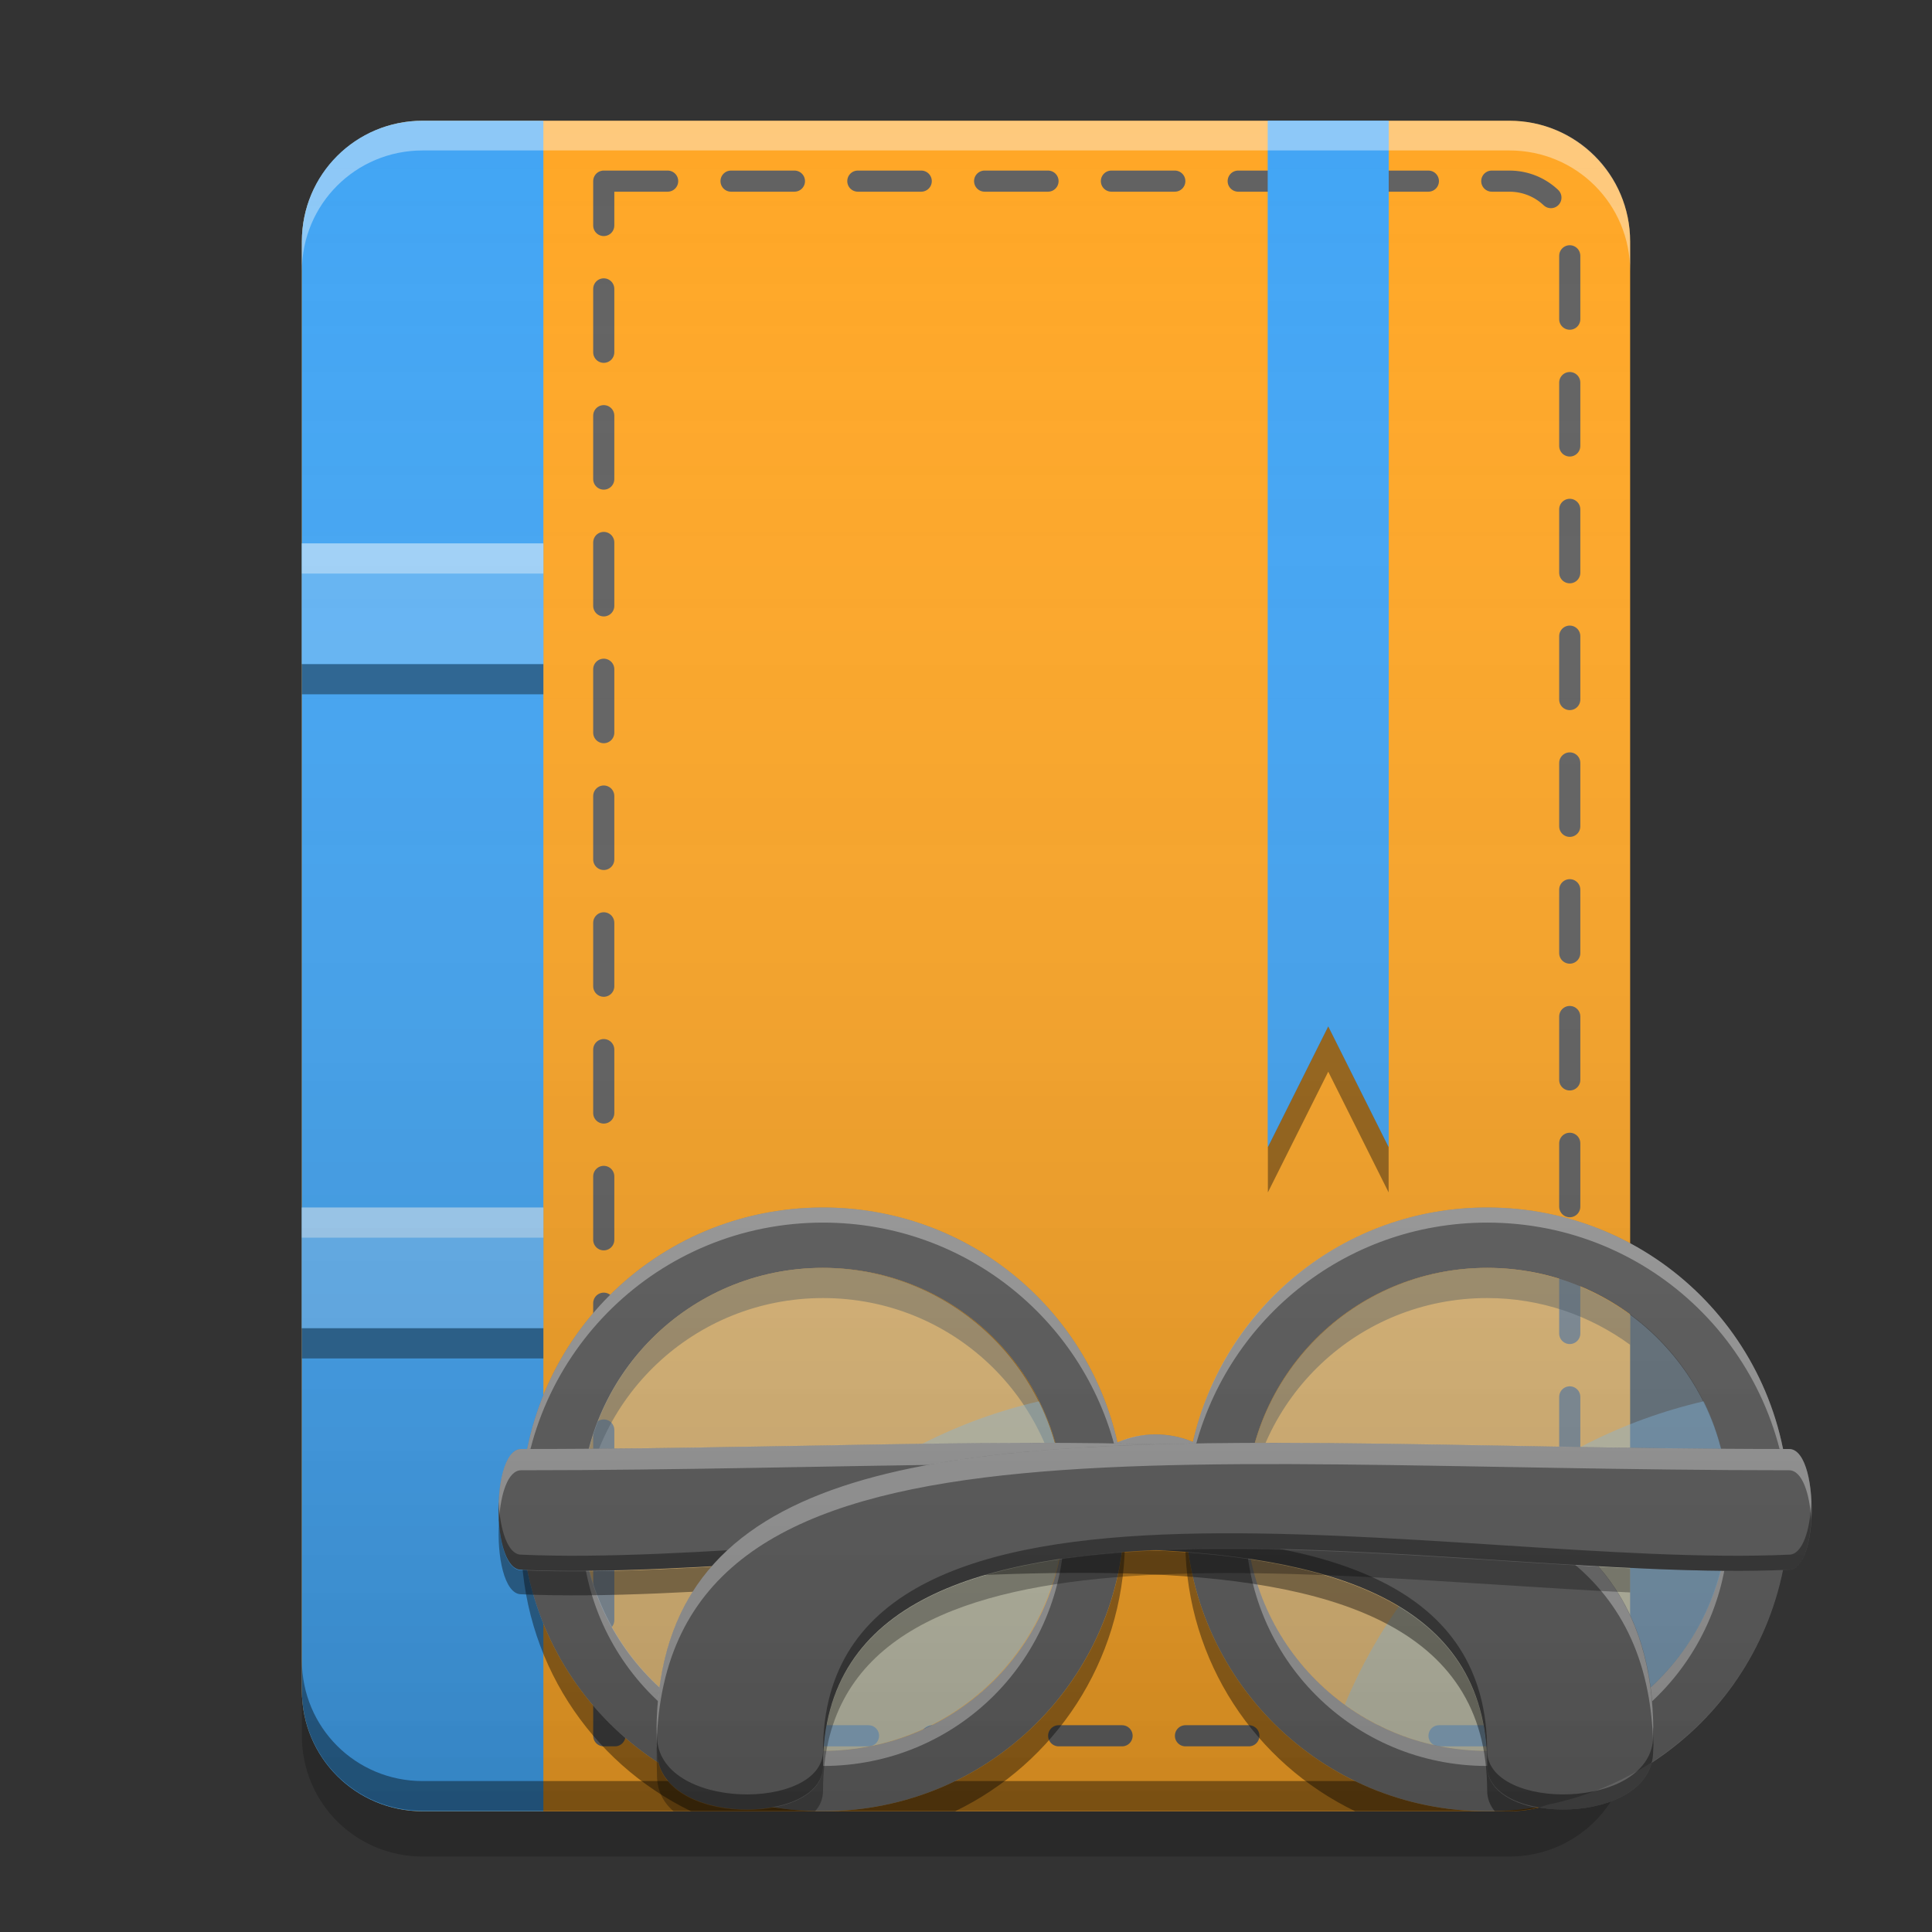 
<svg xmlns="http://www.w3.org/2000/svg" xmlns:xlink="http://www.w3.org/1999/xlink" width="16" height="16" viewBox="0 0 16 16" version="1.1">
<rect x="0" y="0" width="16" height="16" fill="#333333" stroke="none"/>
<defs>
<linearGradient id="linear0" gradientUnits="userSpaceOnUse" x1="8.467" y1="-199.125" x2="8.467" y2="-213.942" gradientTransform="matrix(0.945,0,0,0.945,0,203.15)">
<stop offset="0" style="stop-color:rgb(0%,0%,0%);stop-opacity:0.2;"/>
<stop offset="1" style="stop-color:rgb(100%,100%,100%);stop-opacity:0;"/>
</linearGradient>
</defs>
<g id="surface1">
<path style=" stroke:none;fill-rule:nonzero;fill:rgb(100%,65.49%,14.902%);fill-opacity:1;" d="M 3.5 1 L 12.5 1 C 13.051 1 13.5 1.449 13.5 2 L 13.5 14 C 13.5 14.551 13.051 15 12.5 15 L 3.5 15 C 2.949 15 2.5 14.551 2.5 14 L 2.5 2 C 2.5 1.449 2.949 1 3.5 1 Z M 3.5 1 "/>
<path style="fill:none;stroke-width:0.7;stroke-linecap:round;stroke-linejoin:round;stroke:rgb(38.039%,38.039%,38.039%);stroke-opacity:1;stroke-dasharray:2.1,2.1;stroke-dashoffset:0.63;stroke-miterlimit:4;" d="M 20 6 L 20 57.5 L 50 57.5 C 51.109 57.5 52 56.609 52 55.5 L 52 8 C 52 6.891 51.109 6 50 6 Z M 20 6 " transform="matrix(0.25,0,0,0.25,0,0)"/>
<path style=" stroke:none;fill-rule:nonzero;fill:rgb(25.882%,64.706%,96.078%);fill-opacity:0.996;" d="M 3.5 1 C 2.945 1 2.5 1.445 2.5 2 L 2.5 14 C 2.5 14.555 2.945 15 3.5 15 L 4.5 15 L 4.5 1 Z M 3.5 1 "/>
<path style=" stroke:none;fill-rule:nonzero;fill:rgb(39.216%,70.98%,96.471%);fill-opacity:1;" d="M 2.5 10 L 4.5 10 L 4.5 11 L 2.5 11 Z M 2.5 10 "/>
<path style=" stroke:none;fill-rule:nonzero;fill:rgb(39.216%,70.98%,96.471%);fill-opacity:0.996;" d="M 2.5 4.5 L 4.5 4.5 L 4.5 5.5 L 2.5 5.5 Z M 2.5 4.5 "/>
<path style=" stroke:none;fill-rule:nonzero;fill:rgb(0.784%,0.784%,0.784%);fill-opacity:0.4;" d="M 3.5 14.996 C 2.945 14.996 2.5 14.551 2.5 13.996 L 2.5 13.75 C 2.5 14.305 2.945 14.75 3.5 14.75 L 12.5 14.75 C 13.055 14.75 13.5 14.305 13.5 13.75 L 13.5 13.996 C 13.5 14.551 13.055 14.996 12.5 14.996 Z M 3.5 14.996 "/>
<path style=" stroke:none;fill-rule:nonzero;fill:rgb(0%,0%,0%);fill-opacity:0.2;" d="M 2.5 14 L 2.5 14.375 C 2.5 14.93 2.945 15.375 3.5 15.375 L 12.5 15.375 C 13.055 15.375 13.5 14.93 13.5 14.375 L 13.5 14 C 13.5 14.555 13.055 15 12.5 15 L 3.5 15 C 2.945 15 2.5 14.555 2.5 14 Z M 2.5 14 "/>
<path style=" stroke:none;fill-rule:nonzero;fill:rgb(0%,0%,0%);fill-opacity:0.4;" d="M 2.5 5.5 L 4.5 5.5 L 4.5 5.75 L 2.5 5.75 Z M 2.5 5.5 "/>
<path style=" stroke:none;fill-rule:nonzero;fill:rgb(99.216%,99.216%,99.216%);fill-opacity:0.4;" d="M 2.5 4.5 L 4.5 4.5 L 4.5 4.75 L 2.5 4.75 Z M 2.5 4.5 "/>
<path style=" stroke:none;fill-rule:nonzero;fill:rgb(0%,0%,0%);fill-opacity:0.4;" d="M 2.5 11 L 4.5 11 L 4.5 11.25 L 2.5 11.25 Z M 2.5 11 "/>
<path style=" stroke:none;fill-rule:nonzero;fill:rgb(99.216%,99.216%,99.216%);fill-opacity:0.4;" d="M 2.5 10 L 4.5 10 L 4.5 10.25 L 2.5 10.25 Z M 2.5 10 "/>
<path style=" stroke:none;fill-rule:nonzero;fill:rgb(25.882%,64.706%,96.078%);fill-opacity:1;" d="M 10.5 1 L 10.5 9.5 L 11 8.5 L 11.5 9.5 L 11.5 1 Z M 10.5 1 "/>
<path style=" stroke:none;fill-rule:nonzero;fill:rgb(25.882%,64.706%,96.078%);fill-opacity:1;" d="M 10.5 1 L 10.5 9.5 L 11 8.5 L 11.5 9.5 L 11.5 1 Z M 10.5 1 "/>
<path style=" stroke:none;fill-rule:nonzero;fill:rgb(99.608%,99.608%,99.608%);fill-opacity:0.4;" d="M 3.5 1 C 2.945 1 2.5 1.445 2.5 2 L 2.5 2.246 C 2.5 1.691 2.945 1.246 3.5 1.246 L 12.5 1.246 C 13.055 1.246 13.5 1.691 13.5 2.246 L 13.5 2 C 13.5 1.445 13.055 1 12.5 1 Z M 3.5 1 "/>
<path style=" stroke:none;fill-rule:nonzero;fill:rgb(0%,0%,0%);fill-opacity:0.4;" d="M 11 8.5 L 10.5 9.5 L 10.5 9.875 L 11 8.875 L 11.5 9.875 L 11.5 9.5 Z M 11 8.5 "/>
<path style=" stroke:none;fill-rule:nonzero;fill:rgb(0%,0%,0%);fill-opacity:0.4;" d="M 6.816 10.5 C 5.707 10.5 4.816 11.391 4.816 12.5 C 4.816 12.543 4.816 12.582 4.82 12.625 C 4.883 11.574 5.75 10.75 6.816 10.75 C 7.883 10.75 8.746 11.574 8.812 12.625 C 8.816 12.582 8.816 12.543 8.816 12.5 C 8.816 11.391 7.926 10.5 6.816 10.5 Z M 12.316 10.5 C 11.207 10.5 10.316 11.391 10.316 12.5 C 10.316 12.543 10.316 12.582 10.32 12.625 C 10.383 11.574 11.25 10.75 12.316 10.75 C 12.762 10.75 13.168 10.895 13.5 11.137 L 13.5 10.887 C 13.168 10.645 12.758 10.5 12.316 10.5 Z M 9.57 12.379 C 9.453 12.379 9.355 12.422 9.316 12.539 C 9.297 13.906 8.188 15 6.816 15 L 7.91 15 C 8.734 14.602 9.301 13.762 9.316 12.789 C 9.355 12.672 9.453 12.629 9.57 12.629 C 9.684 12.629 9.777 12.668 9.816 12.785 C 9.828 13.762 10.398 14.602 11.223 15 L 12.316 15 C 10.941 15 9.836 13.902 9.816 12.535 C 9.777 12.418 9.684 12.379 9.57 12.379 Z M 12.316 15 L 12.5 15 C 12.605 15 12.711 14.984 12.805 14.953 C 12.648 14.984 12.484 15 12.316 15 Z M 6.816 15 C 5.473 15 4.383 13.953 4.32 12.625 C 4.316 12.668 4.316 12.707 4.316 12.75 C 4.316 13.742 4.887 14.594 5.723 15 Z M 6.816 15 "/>
<path style=" stroke:none;fill-rule:nonzero;fill:rgb(38.039%,38.039%,38.039%);fill-opacity:1;" d="M 6.816 10 C 5.43 10 4.316 11.113 4.316 12.5 C 4.316 13.887 5.43 15 6.816 15 C 8.188 15 9.297 13.906 9.316 12.535 C 9.355 12.422 9.453 12.379 9.57 12.379 C 9.684 12.379 9.777 12.418 9.816 12.535 C 9.836 13.902 10.941 15 12.316 15 C 13.699 15 14.816 13.887 14.816 12.5 C 14.816 11.113 13.699 10 12.316 10 C 11.125 10 10.133 10.828 9.879 11.941 C 9.777 11.898 9.672 11.879 9.566 11.879 C 9.461 11.879 9.355 11.902 9.254 11.945 C 9.004 10.828 8.008 10 6.816 10 Z M 6.816 10.5 C 7.926 10.5 8.816 11.391 8.816 12.5 C 8.816 13.609 7.926 14.5 6.816 14.5 C 5.707 14.5 4.816 13.609 4.816 12.5 C 4.816 11.391 5.707 10.5 6.816 10.5 Z M 12.316 10.5 C 13.426 10.5 14.316 11.391 14.316 12.5 C 14.316 13.609 13.426 14.5 12.316 14.5 C 11.207 14.5 10.316 13.609 10.316 12.5 C 10.316 11.391 11.207 10.5 12.316 10.5 Z M 12.316 10.5 "/>
<path style=" stroke:none;fill-rule:nonzero;fill:rgb(100%,100%,100%);fill-opacity:0.4;" d="M 6.816 10 C 5.43 10 4.316 11.113 4.316 12.5 C 4.316 12.516 4.316 12.535 4.316 12.551 C 4.355 11.199 5.457 10.125 6.816 10.125 C 8.008 10.125 9.004 10.953 9.254 12.07 C 9.355 12.023 9.461 12.004 9.566 12.004 C 9.672 12.004 9.777 12.023 9.879 12.066 C 10.133 10.953 11.125 10.125 12.316 10.125 C 13.676 10.125 14.773 11.199 14.816 12.551 C 14.816 12.535 14.816 12.516 14.816 12.5 C 14.816 11.113 13.699 10 12.316 10 C 11.125 10 10.129 10.828 9.879 11.941 C 9.777 11.898 9.672 11.879 9.566 11.879 C 9.461 11.879 9.355 11.898 9.254 11.945 C 9.004 10.828 8.008 10 6.816 10 Z M 4.816 12.539 C 4.816 12.566 4.816 12.598 4.816 12.625 C 4.816 13.734 5.707 14.625 6.816 14.625 C 7.926 14.625 8.816 13.734 8.816 12.625 C 8.816 12.598 8.816 12.566 8.812 12.539 C 8.793 13.629 7.91 14.5 6.816 14.5 C 5.723 14.5 4.84 13.629 4.816 12.539 Z M 10.316 12.539 C 10.316 12.566 10.316 12.598 10.316 12.625 C 10.316 13.734 11.207 14.625 12.316 14.625 C 13.426 14.625 14.316 13.734 14.316 12.625 C 14.316 12.598 14.316 12.566 14.312 12.539 C 14.293 13.629 13.41 14.5 12.316 14.5 C 11.223 14.5 10.34 13.629 10.316 12.539 Z M 10.316 12.539 "/>
<path style=" stroke:none;fill-rule:nonzero;fill:rgb(73.333%,87.059%,98.431%);fill-opacity:0.4;" d="M 12.316 10.5 C 13.422 10.5 14.316 11.395 14.316 12.5 C 14.316 13.605 13.422 14.5 12.316 14.5 C 11.211 14.5 10.316 13.605 10.316 12.5 C 10.316 11.395 11.211 10.5 12.316 10.5 Z M 12.316 10.5 "/>
<path style=" stroke:none;fill-rule:nonzero;fill:rgb(56.471%,79.216%,97.647%);fill-opacity:0.4;" d="M 14.109 11.605 C 12.758 11.918 11.656 12.863 11.137 14.117 C 11.469 14.359 11.875 14.5 12.316 14.5 C 13.426 14.5 14.316 13.609 14.316 12.5 C 14.316 12.18 14.242 11.875 14.109 11.605 Z M 14.109 11.605 "/>
<path style=" stroke:none;fill-rule:nonzero;fill:rgb(73.333%,87.059%,98.431%);fill-opacity:0.4;" d="M 6.812 10.5 C 7.918 10.5 8.812 11.395 8.812 12.5 C 8.812 13.605 7.918 14.5 6.812 14.5 C 5.707 14.5 4.812 13.605 4.812 12.5 C 4.812 11.395 5.707 10.5 6.812 10.5 Z M 6.812 10.5 "/>
<path style=" stroke:none;fill-rule:nonzero;fill:rgb(56.471%,79.216%,97.647%);fill-opacity:0.4;" d="M 8.605 11.605 C 7.254 11.918 6.156 12.863 5.637 14.117 C 5.965 14.359 6.371 14.5 6.812 14.5 C 7.922 14.5 8.812 13.609 8.812 12.5 C 8.812 12.18 8.738 11.875 8.605 11.605 Z M 8.605 11.605 "/>
<path style=" stroke:none;fill-rule:nonzero;fill:rgb(38.039%,38.039%,38.039%);fill-opacity:1;" d="M 4.316 12 C 4.066 12 4.066 13 4.316 13 C 7.066 13.125 12.316 11.875 12.316 14.625 C 12.316 15.125 13.691 15.125 13.691 14.5 C 13.82 11.375 9.816 12 4.316 12 Z M 4.316 12 "/>
<path style=" stroke:none;fill-rule:nonzero;fill:rgb(100%,100%,100%);fill-opacity:0.4;" d="M 8.543 11.949 C 7.293 11.949 5.863 12 4.316 12 C 4.176 12 4.113 12.312 4.133 12.59 C 4.145 12.371 4.207 12.176 4.316 12.176 C 9.676 12.176 13.617 11.582 13.691 14.445 C 13.75 12.25 11.715 11.945 8.543 11.949 Z M 8.543 11.949 "/>
<path style=" stroke:none;fill-rule:nonzero;fill:rgb(0%,0%,0%);fill-opacity:0.4;" d="M 4.129 12.438 C 4.117 12.707 4.18 13 4.316 13 C 7.066 13.125 12.316 11.875 12.316 14.625 C 12.316 15.125 13.691 15.125 13.691 14.5 C 13.695 14.434 13.695 14.367 13.695 14.301 C 13.691 14.328 13.691 14.352 13.691 14.375 C 13.691 15 12.316 15 12.316 14.5 C 12.316 11.75 7.066 13 4.316 12.875 C 4.203 12.875 4.141 12.664 4.129 12.438 Z M 4.129 12.438 "/>
<path style=" stroke:none;fill-rule:nonzero;fill:rgb(0%,0%,0%);fill-opacity:0.4;" d="M 4.133 12.605 C 4.113 12.883 4.176 13.203 4.316 13.203 C 7.066 13.328 12.316 12.078 12.316 14.828 C 12.316 14.895 12.34 14.953 12.379 15 L 12.5 15 C 12.582 15 12.66 14.988 12.734 14.973 C 12.5 14.93 12.316 14.812 12.316 14.629 C 12.316 11.879 7.066 13.129 4.316 13.004 C 4.207 13.004 4.145 12.816 4.133 12.605 Z M 4.133 12.605 "/>
<path style=" stroke:none;fill-rule:nonzero;fill:rgb(38.039%,38.039%,38.039%);fill-opacity:1;" d="M 14.816 12 C 15.066 12 15.066 13 14.816 13 C 12.066 13.125 6.816 11.875 6.816 14.625 C 6.816 15.125 5.441 15.125 5.441 14.5 C 5.309 11.375 9.316 12 14.816 12 Z M 14.816 12 "/>
<path style=" stroke:none;fill-rule:nonzero;fill:rgb(100%,100%,100%);fill-opacity:0.4;" d="M 10.59 11.949 C 11.84 11.949 13.27 12 14.816 12 C 14.957 12 15.016 12.312 15 12.59 C 14.988 12.371 14.926 12.176 14.816 12.176 C 9.457 12.176 5.516 11.582 5.438 14.445 C 5.379 12.25 7.414 11.945 10.59 11.949 Z M 10.59 11.949 "/>
<path style=" stroke:none;fill-rule:nonzero;fill:rgb(0%,0%,0%);fill-opacity:0.302;" d="M 10.098 12.828 C 8.297 12.836 6.816 13.168 6.816 14.629 C 6.816 15.129 5.441 15.129 5.441 14.504 C 5.441 14.492 5.441 14.477 5.438 14.461 C 5.438 14.539 5.438 14.621 5.441 14.703 C 5.441 14.828 5.492 14.926 5.578 15 L 6.75 15 C 6.793 14.953 6.816 14.895 6.816 14.828 C 6.816 12.473 10.668 13.055 13.5 13.188 L 13.5 12.988 C 12.426 12.938 11.203 12.824 10.098 12.828 Z M 10.098 12.828 "/>
<path style=" stroke:none;fill-rule:nonzero;fill:rgb(0%,0%,0%);fill-opacity:0.4;" d="M 15 12.438 C 14.992 12.664 14.93 12.875 14.816 12.875 C 12.066 13 6.816 11.75 6.816 14.5 C 6.816 15 5.441 15 5.441 14.375 C 5.441 14.352 5.438 14.328 5.438 14.301 C 5.438 14.367 5.438 14.434 5.441 14.5 C 5.441 15.125 6.816 15.125 6.816 14.625 C 6.816 11.875 12.066 13.125 14.816 13 C 14.953 13 15.012 12.707 15 12.438 Z M 15 12.438 "/>
<path style=" stroke:none;fill-rule:nonzero;fill:url(#linear0);" d="M 3.5 1 C 2.945 1 2.5 1.445 2.5 2 L 2.5 14 C 2.5 14.555 2.945 15 3.5 15 L 12.5 15 C 12.613 15 12.719 14.98 12.82 14.945 C 13.801 14.746 14.566 13.98 14.766 13 C 14.781 13 14.801 13 14.816 13 C 15.066 13 15.066 12 14.816 12 C 14.801 12 14.781 12 14.766 12 C 14.617 11.262 14.145 10.645 13.5 10.297 L 13.5 2 C 13.5 1.445 13.055 1 12.5 1 Z M 3.5 1 "/>
</g>
</svg>
